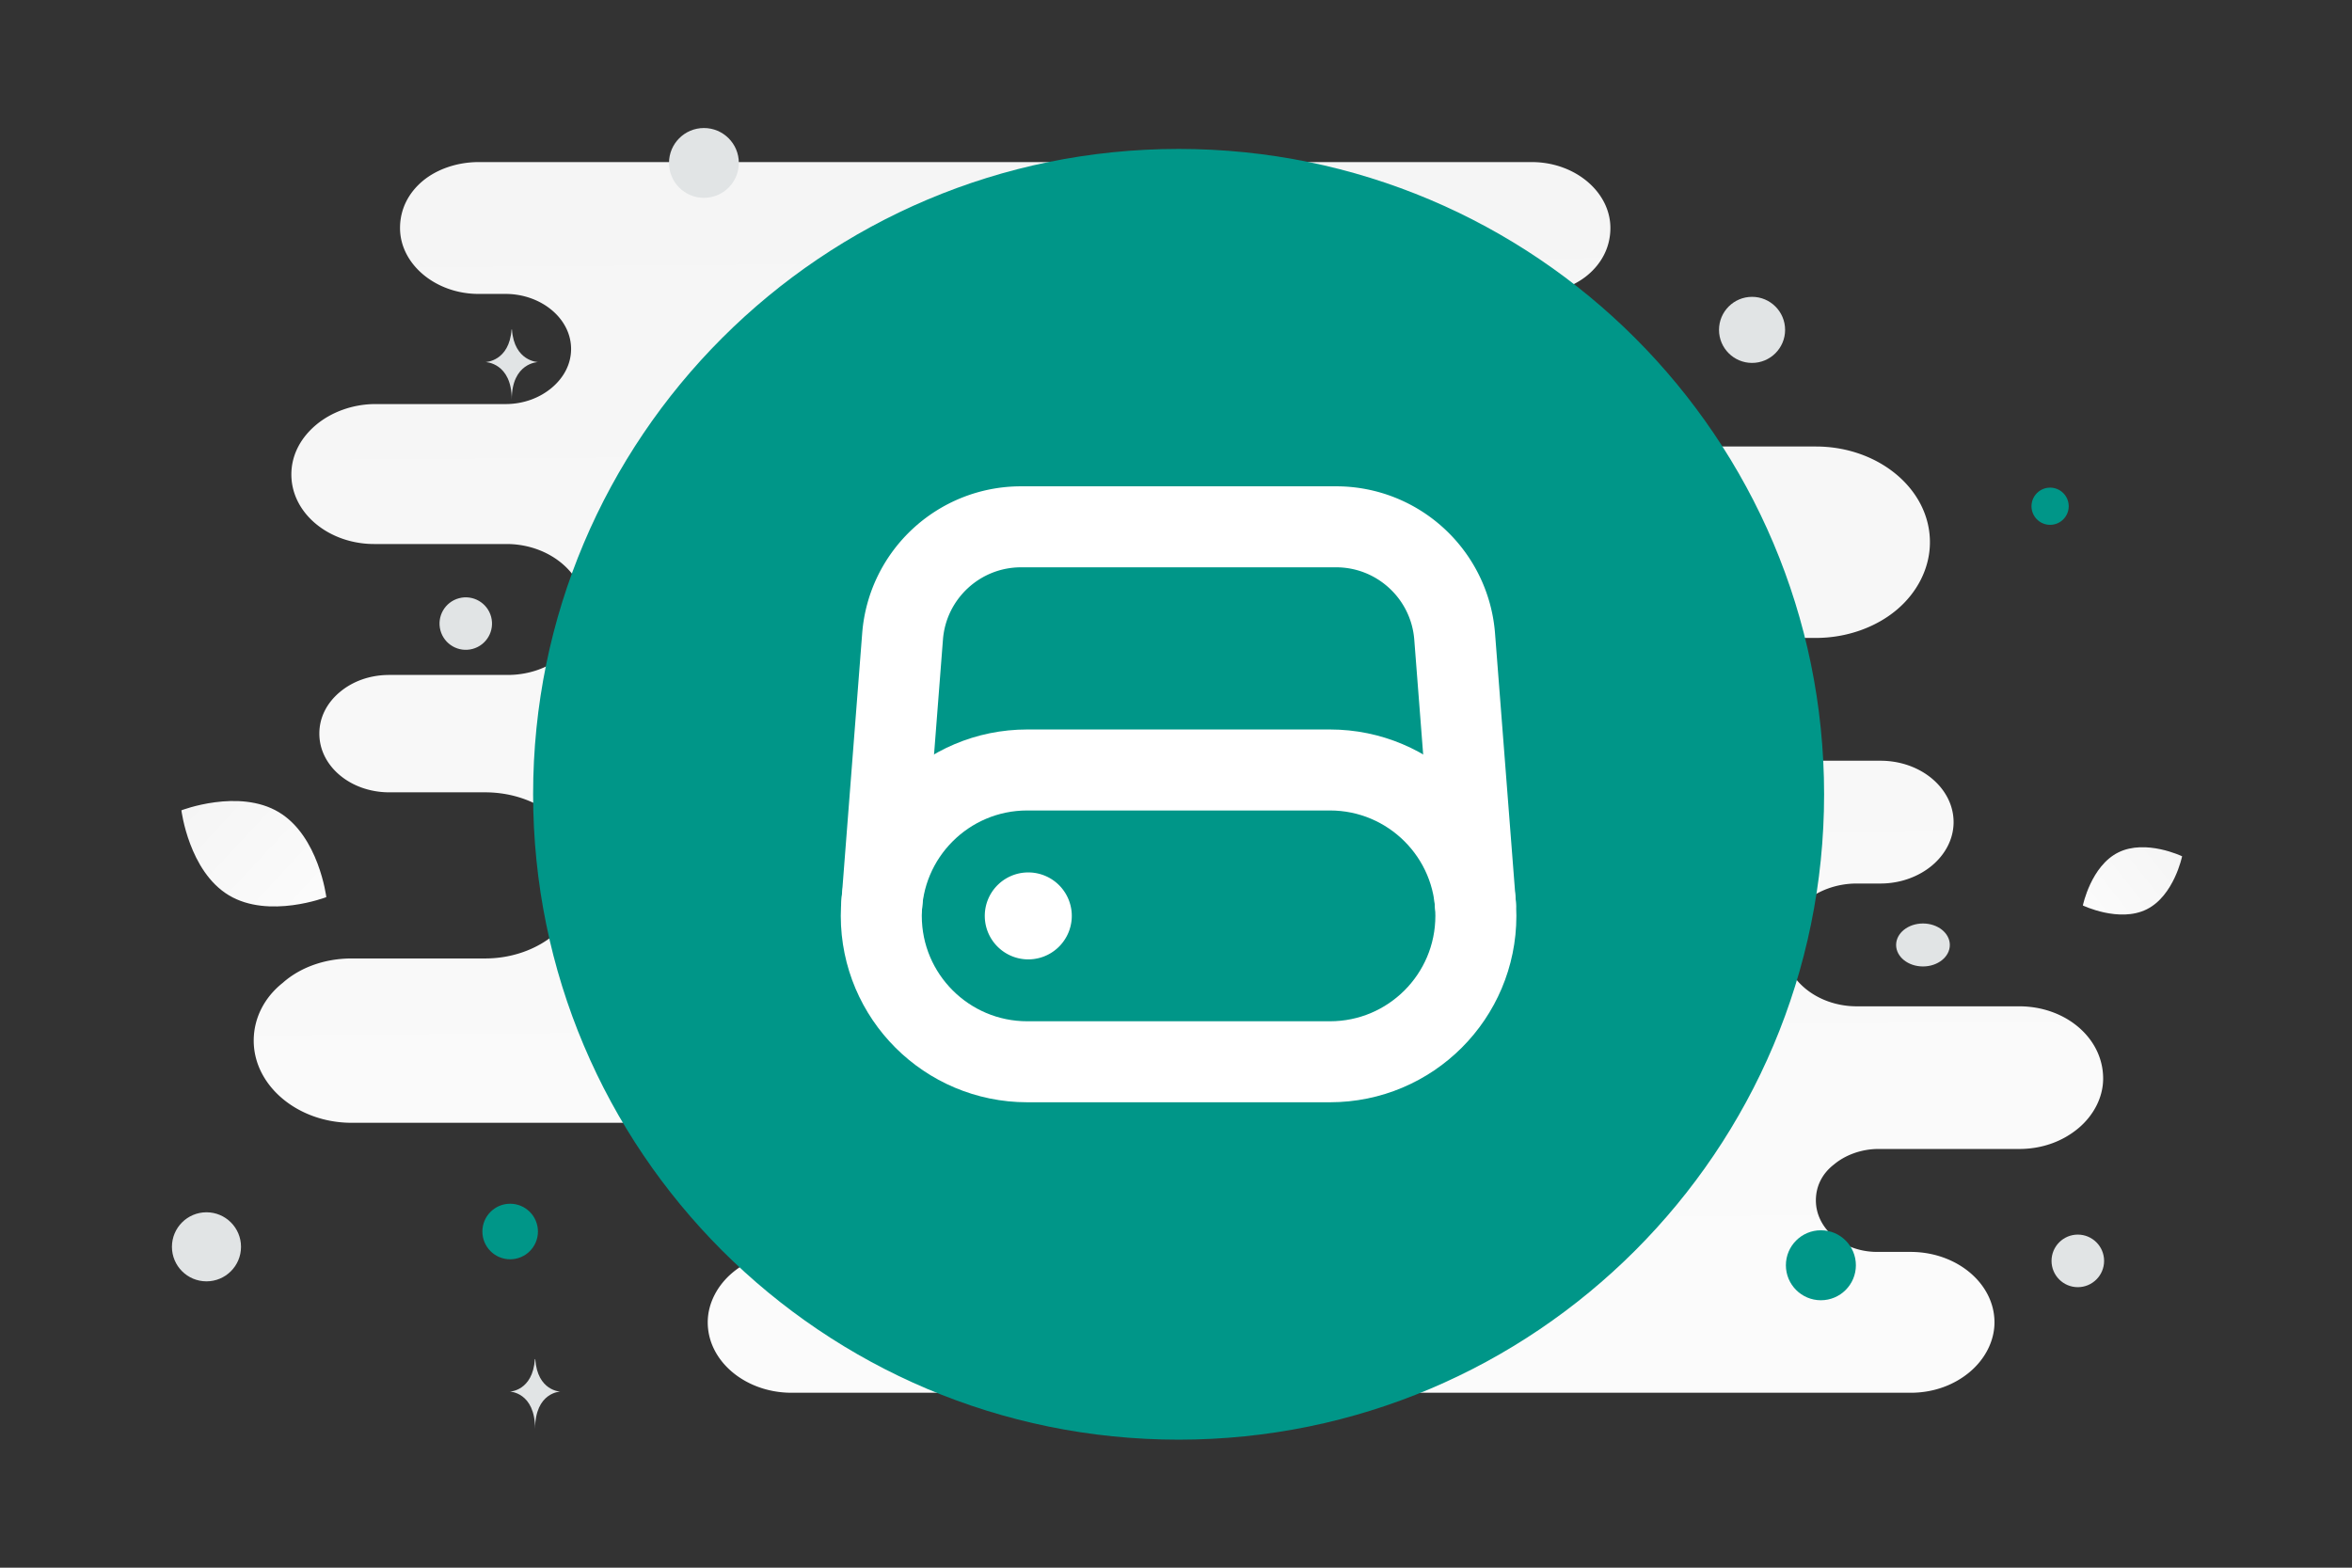 <svg width="900" height="600" viewBox="0 0 900 600" fill="none" xmlns="http://www.w3.org/2000/svg"><rect x="0" y="0" width="900" height="600" fill="#333333" stroke="none"/><path fill="transparent" d="M0 0h900v600H0z"/><path d="M772.663 385.148h-62.165c-15.232 0-27.995-10.367-27.995-23.499 0-6.566 3.294-12.44 8.234-16.587 4.94-4.147 11.939-6.912 19.761-6.912h9.057c7.822 0 14.821-2.764 19.761-6.911 4.941-4.147 8.234-10.022 8.234-16.588 0-12.786-12.351-23.499-27.995-23.499H529.682c-4.961 0-8.149-6.097-8.149-11.058 0-12.441-11.939-22.462-26.76-22.462h-70.658a6.739 6.739 0 1 1 0-13.478h270.739c11.939 0 23.055-4.147 30.877-10.713 7.822-6.566 12.762-15.896 12.762-25.918 0-20.389-19.761-36.631-43.639-36.631H555.021c-21.941 0-43.659-16.933-65.599-16.933h-78.071c-11.452 0-20.735-9.283-20.735-20.734 0-11.451 9.283-20.735 20.735-20.735h174.817c8.234 0 16.056-2.764 21.408-7.257 5.352-4.492 8.645-10.712 8.645-17.97 0-13.822-13.585-25.226-30.053-25.226H183.125c-8.233 0-16.055 2.764-21.407 7.257-5.352 4.492-8.646 10.713-8.646 17.97 0 13.822 13.586 25.226 30.053 25.226h10.293c13.585 0 25.113 9.331 25.113 21.08 0 5.875-2.882 11.059-7.411 14.86-4.528 3.801-10.704 6.22-17.702 6.22h-49.815c-8.645 0-16.879 3.111-22.643 7.949-5.763 4.838-9.468 11.404-9.468 19.006 0 14.86 14.409 26.609 31.7 26.609h50.637c16.468 0 30.054 11.404 30.054 25.227 0 6.912-3.294 13.132-8.646 17.625-5.352 4.492-12.762 7.257-20.996 7.257h-45.286c-7.41 0-13.997 2.419-18.937 6.566-4.941 4.147-7.822 9.676-7.822 15.896 0 12.441 11.938 22.462 26.759 22.462h36.641c20.996 0 37.875 14.169 37.875 31.793 0 8.64-4.117 16.933-11.116 22.463-6.998 5.874-16.467 9.33-26.759 9.33h-51.05c-10.292 0-19.761 3.456-26.348 9.331-6.999 5.529-11.115 13.477-11.115 22.116 0 17.279 16.879 31.447 37.463 31.447h157.631c17.409 0 34.51 9.677 51.919 9.677h28.708c10.974 0 19.871 8.896 19.871 19.87s-8.897 19.871-19.871 19.871h-69.877c-9.057 0-16.88 3.11-22.643 7.948-5.764 4.838-9.469 11.749-9.469 19.006 0 14.86 14.409 26.955 32.112 26.955h428.156c9.057 0 16.879-3.11 22.642-7.948 5.764-4.838 9.469-11.75 9.469-19.007 0-14.859-14.409-26.954-32.111-26.954H718.32c-13.174 0-23.466-8.985-23.466-19.698 0-5.529 2.47-10.367 6.999-13.823 4.117-3.456 10.292-5.875 16.879-5.875h53.931c9.057 0 16.879-3.11 22.643-7.948 5.764-4.838 9.469-11.75 9.469-19.007 0-15.551-14.409-27.646-32.112-27.646z" fill="url(#a)"/><path d="M821.413 348.039c-10.484 5.201-24.399-1.486-24.399-1.486s3.092-15.117 13.582-20.31c10.484-5.201 24.394 1.479 24.394 1.479s-3.093 15.116-13.577 20.317z" fill="url(#b)"/><path d="M87.593 342.663c15.309 9.175 37.273.693 37.273.693s-2.872-23.355-18.19-32.52c-15.31-9.175-37.264-.704-37.264-.704s2.872 23.355 18.181 32.531z" fill="url(#c)"/><circle cx="784.479" cy="193.752" r="7.12" transform="rotate(180 784.479 193.752)" fill="#009688"/><circle cx="696.768" cy="484.253" r="13.391" transform="rotate(180 696.768 484.253)" fill="#009688"/><circle r="10.629" transform="matrix(-1 0 0 1 195.213 471.336)" fill="#009688"/><circle r="7.117" transform="matrix(-1 0 0 1 261.975 190.462)" fill="#009688"/><circle r="13.216" transform="matrix(-1 0 0 1 79.008 477.193)" fill="#E1E4E5"/><circle r="10.059" transform="matrix(-1 0 0 1 795.083 482.579)" fill="#E1E4E5"/><circle r="12.644" transform="matrix(-1 0 0 1 670.43 126.253)" fill="#E1E4E5"/><circle r="10.042" transform="scale(1 -1) rotate(-75 -66.401 -235.468)" fill="#E1E4E5"/><circle r="13.36" transform="matrix(-1 0 0 1 269.357 62.36)" fill="#E1E4E5"/><ellipse rx="10.277" ry="8.221" transform="matrix(-1 0 0 1 735.831 361.667)" fill="#E1E4E5"/><circle r="16.402" transform="matrix(0 1 1 0 549.559 109.361)" fill="#E1E4E5"/><path d="M195.748 126.098h.146c.867 12.282 10.002 12.471 10.002 12.471s-10.073.197-10.073 14.39c0-14.193-10.073-14.39-10.073-14.39s9.131-.189 9.998-12.471zm8.928 394.069h.14c.832 12.246 9.603 12.435 9.603 12.435s-9.671.196-9.671 14.346c0-14.15-9.671-14.346-9.671-14.346s8.766-.189 9.599-12.435z" fill="#E1E4E5"/><path fill-rule="evenodd" clip-rule="evenodd" d="M450.998 551c136.414 0 247-110.586 247-247s-110.586-247-247-247c-136.415 0-247 110.586-247 247s110.585 247 247 247z" fill="#009688"/><path clip-rule="evenodd" d="M508.897 294.691h-115.82c-30.849 0-55.851 25.003-55.851 55.852v0c.022 30.826 25.025 55.828 55.874 55.828h115.82c30.826 0 55.828-25.002 55.828-55.851v0c.023-30.826-25.002-55.829-55.851-55.829z" stroke="#fff" stroke-width="31" stroke-linecap="round" stroke-linejoin="round"/><path d="M394.283 349.728c.455.455.455 1.16 0 1.615a1.126 1.126 0 0 1-1.615 0 1.126 1.126 0 0 1 0-1.615c.432-.432 1.16-.432 1.615 0m170.284-3.709-7.94-102.398c-1.842-23.705-21.612-41.996-45.386-41.996H390.734c-23.773 0-43.52 18.291-45.363 41.974l-7.94 102.398" stroke="#fff" stroke-width="31" stroke-linecap="round" stroke-linejoin="round"/><defs><linearGradient id="a" x1="466.018" y1="797.134" x2="456.351" y2="-450.444" gradientUnits="userSpaceOnUse"><stop stop-color="#fff"/><stop offset="1" stop-color="#EEE"/></linearGradient><linearGradient id="b" x1="781.153" y1="364.261" x2="867.626" y2="295.86" gradientUnits="userSpaceOnUse"><stop stop-color="#fff"/><stop offset="1" stop-color="#EEE"/></linearGradient><linearGradient id="c" x1="146.836" y1="372.198" x2="23.652" y2="257.744" gradientUnits="userSpaceOnUse"><stop stop-color="#fff"/><stop offset="1" stop-color="#EEE"/></linearGradient></defs></svg>